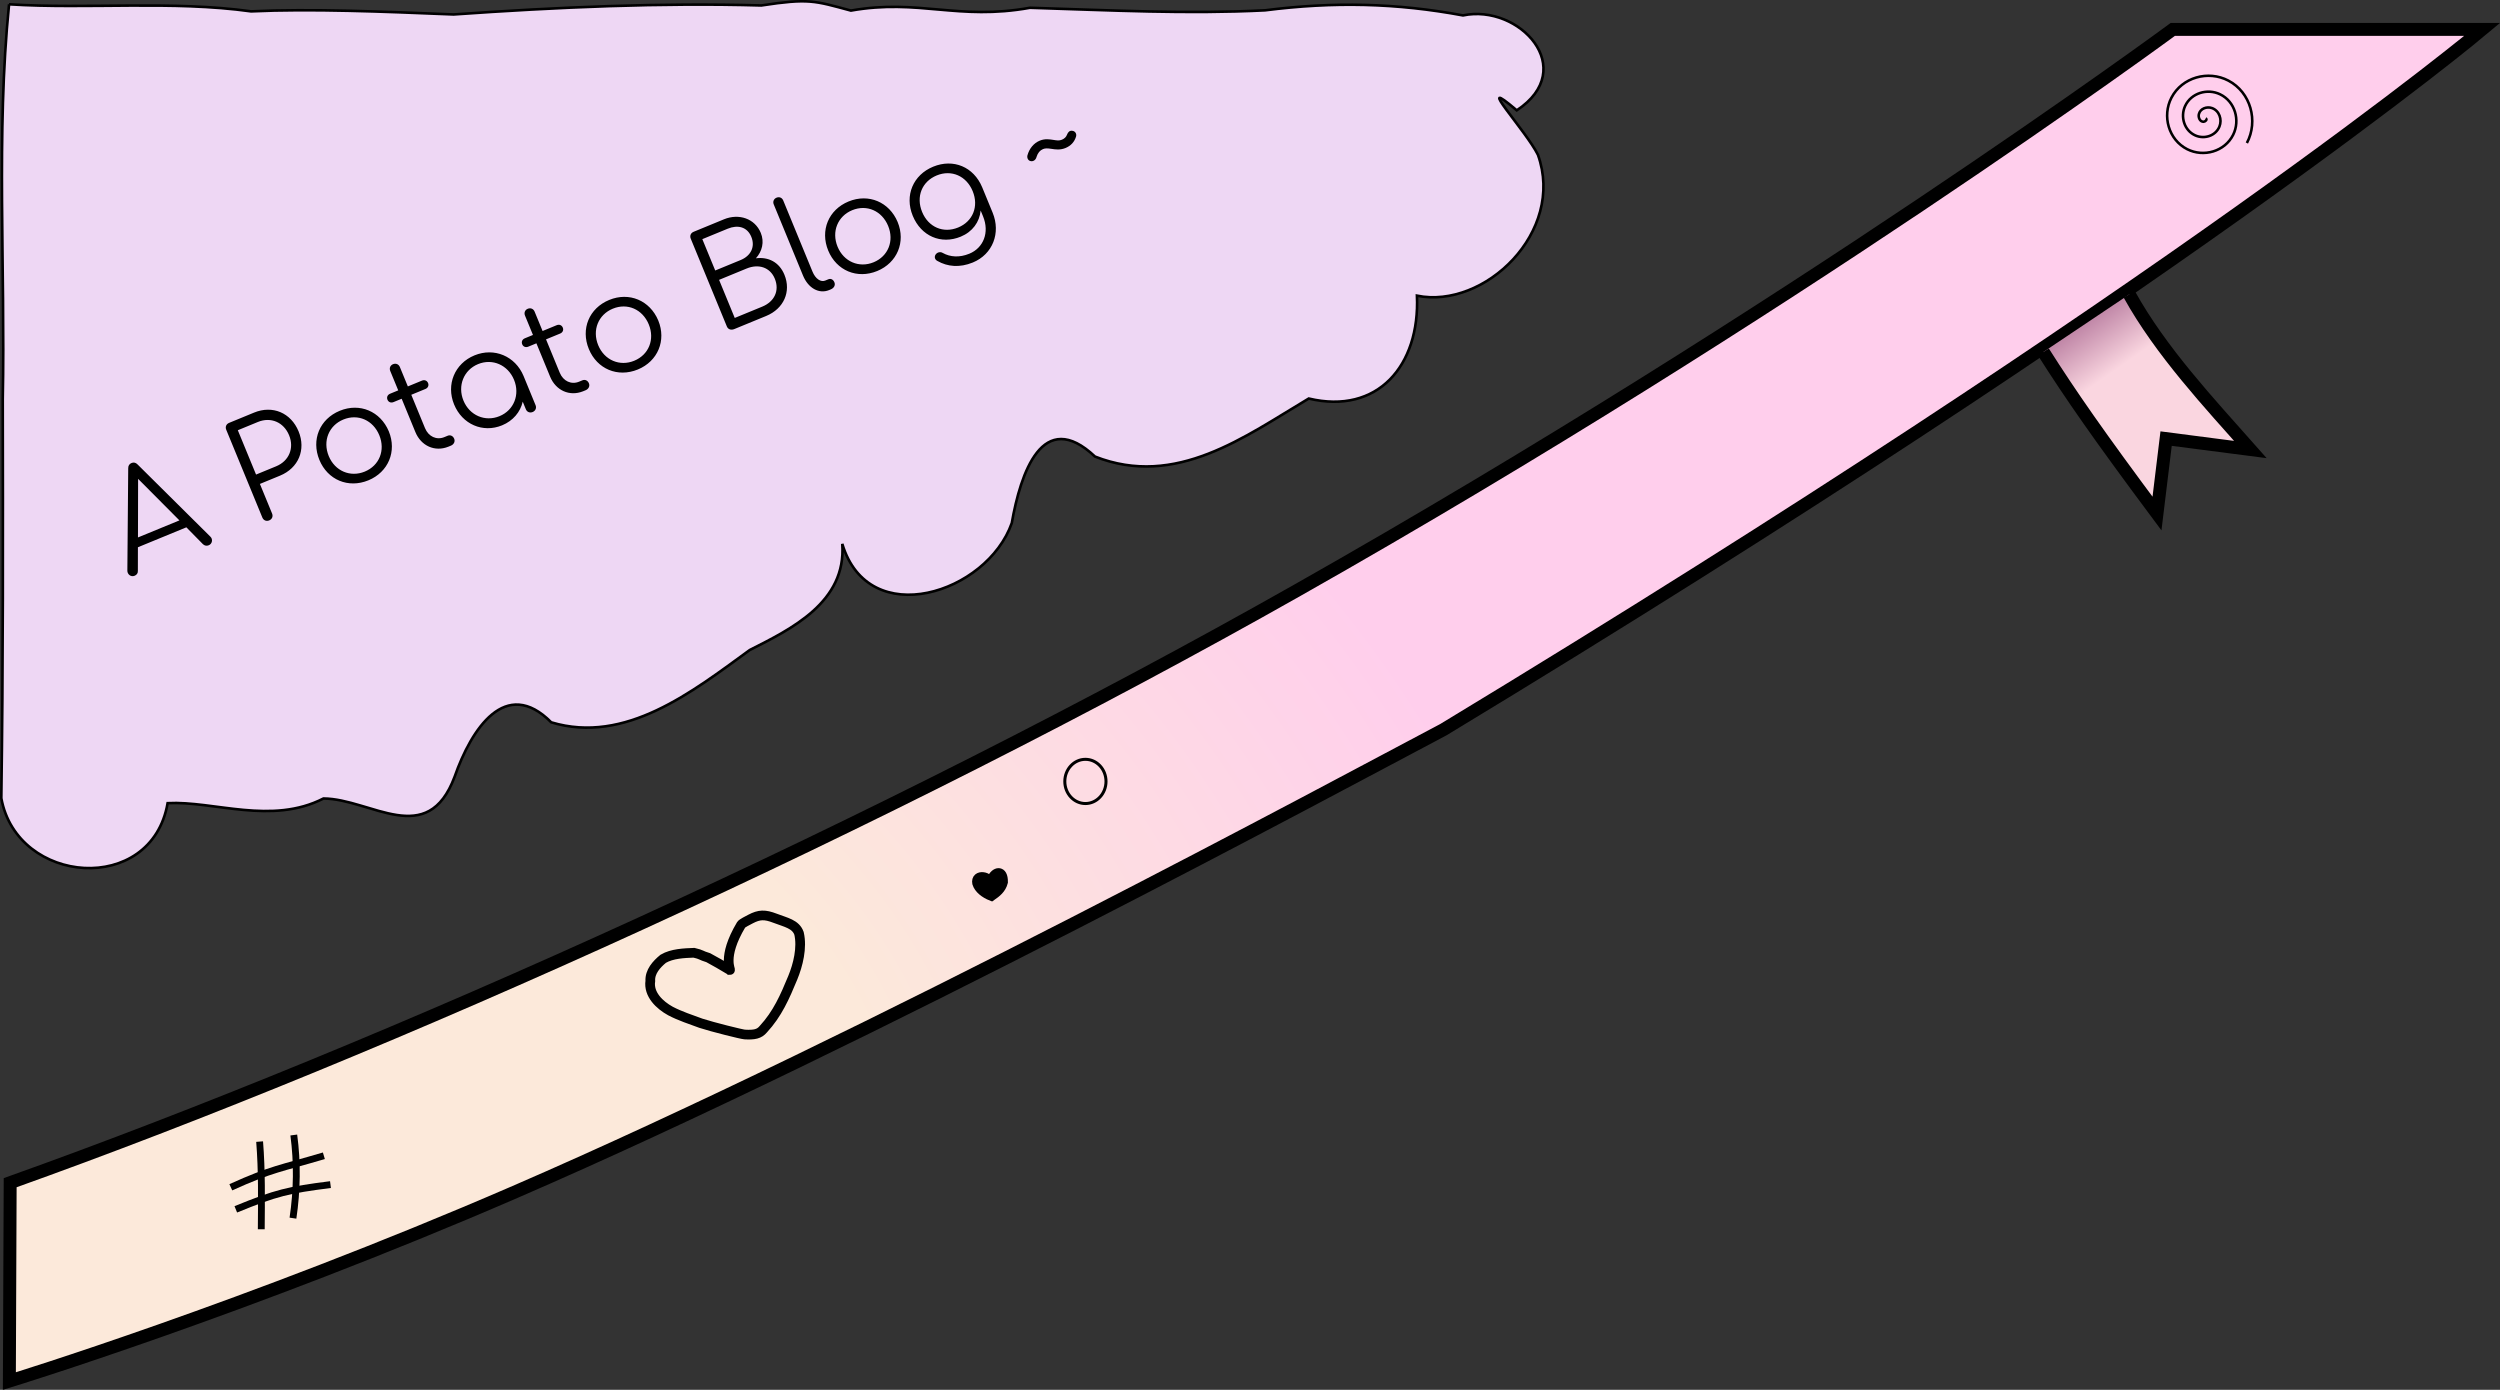 <?xml version="1.0" encoding="UTF-8" standalone="no"?>
<!-- Created with Inkscape (http://www.inkscape.org/) -->

<svg
   width="966.324"
   height="537.21"
   viewBox="0 0 966.324 537.21"
   version="1.1"
   id="svg1"
   sodipodi:docname="ribbon.svg"
   inkscape:version="1.4.2 (ebf0e94, 2025-05-08)"
   xmlns:inkscape="http://www.inkscape.org/namespaces/inkscape"
   xmlns:sodipodi="http://sodipodi.sourceforge.net/DTD/sodipodi-0.dtd"
   xmlns:xlink="http://www.w3.org/1999/xlink"
   xmlns="http://www.w3.org/2000/svg"
   xmlns:svg="http://www.w3.org/2000/svg">
  <rect x="0" y="0" width="966.324" height="537.21" fill="#333333" stroke="none"/>
  <sodipodi:namedview
     id="namedview1"
     pagecolor="#ffffff"
     bordercolor="#000000"
     borderopacity="0.25"
     inkscape:showpageshadow="2"
     inkscape:pageopacity="0.0"
     inkscape:pagecheckerboard="0"
     inkscape:deskcolor="#d1d1d1"
     inkscape:document-units="px"
     inkscape:zoom="0.13888889"
     inkscape:cx="2912.4"
     inkscape:cy="-432"
     inkscape:window-width="1920"
     inkscape:window-height="1011"
     inkscape:window-x="0"
     inkscape:window-y="0"
     inkscape:window-maximized="1"
     inkscape:current-layer="layer5">
    <inkscape:page
       x="0"
       y="0"
       width="966.324"
       height="537.21"
       id="page1"
       margin="0"
       bleed="0" />
  </sodipodi:namedview>
  <defs
     id="defs1">
    <linearGradient
       id="linearGradient6"
       inkscape:collect="always">
      <stop
         style="stop-color:#c188a8;stop-opacity:1;"
         offset="0.022"
         id="stop7" />
      <stop
         style="stop-color:#fad6e0;stop-opacity:1;"
         offset="0.262"
         id="stop8" />
    </linearGradient>
    <linearGradient
       id="linearGradient4"
       inkscape:collect="always">
      <stop
         style="stop-color:#fce9da;stop-opacity:1;"
         offset="0.439"
         id="stop5" />
      <stop
         style="stop-color:#ffceec;stop-opacity:1;"
         offset="1"
         id="stop6" />
    </linearGradient>
    <radialGradient
       inkscape:collect="always"
       xlink:href="#linearGradient4"
       id="radialGradient6"
       cx="127.179"
       cy="581.797"
       fx="127.179"
       fy="581.797"
       r="478.855"
       gradientTransform="matrix(0.968,0.25,-0.214,0.829,137.879,-72.641)"
       gradientUnits="userSpaceOnUse" />
    <linearGradient
       inkscape:collect="always"
       xlink:href="#linearGradient6"
       id="linearGradient8"
       x1="802.951"
       y1="111.205"
       x2="853.662"
       y2="183.629"
       gradientUnits="userSpaceOnUse" />
  </defs>
  <g
     inkscape:label="ribbon"
     inkscape:groupmode="layer"
     id="layer1"
     style="display:inline"
     sodipodi:insensitive="true"
     transform="translate(3.621,11.374)">
    <path
       style="display:inline;opacity:1;fill:url(#radialGradient6);fill-opacity:1;stroke:#000000;stroke-width:5;stroke-dasharray:none;stroke-opacity:1"
       d="M 0.309,445.773 C 146.865,393.431 337.832,307.308 497.88,216.761 688.103,109.142 836.224,0 836.224,0 h 119.613 c 0,0 -117.722,98.84 -401.555,270.667 C 514.405,291.694 333.145,389.697 195.477,449.339 91.477,494.395 0,522.45 0,522.45 Z"
       id="path1"
       sodipodi:nodetypes="cscccscc"
       inkscape:label="ribbon-bg" />
    <path
       style="opacity:1;fill:none;fill-opacity:1;stroke:#000000;stroke-width:3.746;stroke-dasharray:none;stroke-opacity:1"
       d="m 278.504,363.593 c -1.84,-1.167 -6.785,-3.967 -8.333,-4.781 -3.103,-0.938 -2.414,-1.191 -5.546,-1.916 -3.812,0.154 -8.423,0.301 -11.895,2.326 -2.579,2.117 -5.196,5.003 -4.985,8.576 -0.769,5.206 3.613,9.314 7.771,11.607 3.756,1.974 7.831,3.271 11.791,4.739 4.439,1.451 15.798,4.283 16.926,4.347 3.721,0.21 5.62,-0.181 7.161,-2.023 5.493,-5.926 8.364,-12.541 11.402,-19.892 2.048,-4.96 3.716,-11.669 2.421,-17.199 -1.289,-3.579 -5.016,-4.194 -9.243,-5.821 -4.002,-1.54 -6.115,-1.462 -9.499,0.31 -0.959,0.502 -3.289,1.659 -3.603,2.185 -7.671,12.853 -3.749,17.569 -4.367,17.543 z"
       id="path8"
       sodipodi:nodetypes="cccccccszccsssc"
       inkscape:label="heart" />
    <path
       style="opacity:1;fill:#000000;fill-opacity:1;stroke:#000000;stroke-width:3.728;stroke-dasharray:none;stroke-opacity:1"
       d="m 379.103,330.258 c 0.021,-3.036 -5.754,-3.934 -5.058,-0.28 0.668,2.215 3.042,4.015 5.575,5.001 1.88,-1.315 3.801,-2.735 4.483,-5.398 0.072,-4.982 -3.144,-4.02 -4.284,-1.262 -0.366,0.494 -0.684,1.02 -0.997,1.548"
       id="path14"
       sodipodi:nodetypes="cccccc"
       inkscape:label="heart-filled" />
    <ellipse
       style="opacity:1;fill:none;fill-opacity:1;stroke:#000000;stroke-width:1.169;stroke-dasharray:none;stroke-opacity:1"
       id="path15"
       cx="415.922"
       cy="290.673"
       rx="7.962"
       ry="8.544"
       inkscape:label="circle" />
    <g
       id="layer4"
       inkscape:label="hash"
       inkscape:groupmode="layer">
      <path
         style="opacity:1;fill:none;fill-opacity:1;stroke:#000000;stroke-width:2.646;stroke-dasharray:none;stroke-opacity:1"
         d="m 96.732,429.886 c 0.898,11.272 0.723,22.591 0.636,33.888"
         id="path10"
         inkscape:label="line-left" />
      <path
         style="opacity:1;fill:none;fill-opacity:1;stroke:#000000;stroke-width:2.646;stroke-dasharray:none;stroke-opacity:1"
         d="m 109.937,427.34 c 1.428,10.656 1.268,21.51 -0.319,32.138"
         id="path11"
         inkscape:label="line-right" />
      <path
         style="opacity:1;fill:none;fill-opacity:1;stroke:#000000;stroke-width:2.646;stroke-dasharray:none;stroke-opacity:1"
         d="M 85.595,447.546 C 101.484,440.344 104.98,440.292 121.561,435.365"
         id="path12"
         sodipodi:nodetypes="cc"
         inkscape:label="line-top" />
      <path
         style="opacity:1;fill:none;fill-opacity:1;stroke:#000000;stroke-width:2.646;stroke-dasharray:none;stroke-opacity:1"
         d="m 87.525,456.075 c 15.677,-6.427 20.206,-7.473 36.595,-9.566"
         id="path13"
         sodipodi:nodetypes="cc"
         inkscape:label="line-bottom" />
    </g>
    <path
       sodipodi:type="spiral"
       style="fill:none;fill-rule:evenodd;stroke:#000000"
       id="path16"
       sodipodi:cx="848.95239"
       sodipodi:cy="34.365391"
       sodipodi:expansion="1"
       sodipodi:revolution="3"
       sodipodi:radius="18.553976"
       sodipodi:argument="-18.309137"
       sodipodi:t0="0"
       d="m 848.952,34.365 c 0.798,0.479 -0.252,1.311 -0.795,1.326 -1.474,0.039 -2.146,-1.693 -1.856,-2.917 0.518,-2.188 3.063,-3.066 5.038,-2.386 2.899,0.997 4.008,4.449 2.917,7.159 -1.454,3.613 -5.84,4.958 -9.281,3.447 -4.329,-1.901 -5.913,-7.234 -3.977,-11.402 2.344,-5.048 8.63,-6.87 13.523,-4.508 5.767,2.784 7.829,10.026 5.038,15.645 -3.222,6.487 -11.423,8.789 -17.766,5.568 -7.207,-3.659 -9.75,-12.821 -6.099,-19.887 4.096,-7.928 14.218,-10.711 22.009,-6.629 8.649,4.531 11.672,15.616 7.159,24.13"
       inkscape:label="fish-cake" />
    <g
       id="layer3"
       inkscape:label="ribbon-end"
       inkscape:groupmode="layer">
      <path
         style="fill:url(#linearGradient8);stroke:#000000;stroke-width:5;stroke-dasharray:none;stroke-opacity:1"
         d="m 786.21,124.678 c 10.665,16.772 21.293,32.082 43.911,62.451 l 3.523,-28.972 32.579,4.223 C 850.353,144.446 831.675,124.556 819.411,102.411"
         id="path6-5"
         sodipodi:nodetypes="ccccc"
         inkscape:label="path6" />
    </g>
  </g>
  <g
     inkscape:groupmode="layer"
     id="layer5"
     inkscape:label="speech-bubble"
     transform="translate(-94.384,52.104)"
     style="display:inline">
    <path
       style="opacity:1;fill:#eed7f4;fill-opacity:1;stroke:#000000;stroke-width:1.015;stroke-dasharray:none;stroke-opacity:1"
       d="m 97.881,-50.443 c -5.035,50.625 -1.408,101.748 -2.431,152.582 0.091,51.433 0.175,102.869 -0.558,154.297 6.053,33.507 58.049,37.761 64.287,1.896 17.908,-0.905 40.208,8.485 60.248,-1.796 18.416,0.161 40.225,19.686 50.707,-8.465 6.421,-18.349 19.698,-38.797 37.323,-20.972 28.675,8.623 54.499,-11.784 76.725,-27.952 15.903,-8.071 37.451,-18.438 35.769,-41.034 10.159,33.952 55.983,19.118 65.516,-8.028 3.377,-19.26 11.881,-44.878 32.179,-25.704 31.26,12.28 57.871,-7.714 82.605,-22.436 26.543,6.325 43.025,-12.595 41.83,-39.755 26.067,5.303 57.412,-24.564 46.766,-54.457 -4.452,-9.11 -25.583,-31.958 -8.177,-17.188 24.265,-16.101 0.975,-41.241 -20.793,-36.692 -25.865,-4.811 -49.872,-5.344 -76.513,-1.966 -30.211,1.519 -59.019,-0.005 -90.853,-0.986 -27.923,5.031 -42.97,-3.564 -69.217,1.087 -14.124,-3.813 -16.247,-4.786 -34.628,-1.979 -38.62,-1.117 -78.621,0.64 -118.947,3.479 -27.083,-1.105 -55.152,-2.289 -78.281,-1.197 -30.66,-4.254 -63.03,-0.803 -93.557,-2.734 z"
       id="path38"
       sodipodi:nodetypes="ccccccccccccccccccccccc" />
    <path
       style="font-size:26.667px;font-family:Comfortaa;-inkscape-font-specification:'Comfortaa, Normal';text-align:center;text-anchor:middle;white-space:pre;stroke:#000000;stroke-width:0;stroke-dasharray:none"
       d="m 146.413,170.446 c 0.772,-0.318 1.309,-0.934 1.261,-1.873 l 0.017,-9.149 18.727,-7.704 6.402,6.509 c 0.656,0.633 1.49,0.741 2.262,0.424 1.351,-0.556 1.693,-2.333 0.597,-3.35 L 147.563,127.422 c -0.695,-0.73 -1.501,-0.906 -2.322,-0.569 -0.869,0.357 -1.318,1.05 -1.298,2.058 l -0.332,39.527 c -0.035,1.425 1.353,2.604 2.801,2.008 z m 1.3,-14.812 0.051,-22.651 15.974,16.059 z m 50.731,-6.591 c 1.11,-0.457 1.565,-1.547 1.108,-2.657 l -4.706,-11.439 7.771,-3.197 c 7.143,-2.938 10.098,-10.023 7.18,-17.118 -2.958,-7.192 -10.063,-10.195 -17.206,-7.256 l -9.653,3.971 c -1.11,0.457 -1.565,1.547 -1.108,2.657 l 13.958,33.931 c 0.457,1.11 1.547,1.565 2.657,1.108 z m -5.087,-17.716 -7.048,-17.135 7.771,-3.197 c 4.971,-2.045 9.964,0.077 12.049,5.145 2.045,4.971 -0.029,9.944 -5,11.989 z m 43.413,2.232 c 7.723,-3.177 11.075,-11.215 7.898,-18.938 -3.245,-7.751 -11.235,-11.123 -18.957,-7.947 -7.771,3.197 -11.075,11.215 -7.879,18.986 3.177,7.723 11.167,11.095 18.938,7.898 z m -1.39,-3.379 c -5.599,2.303 -11.545,-0.217 -13.928,-6.009 -2.402,-5.84 0.05,-11.815 5.648,-14.118 5.647,-2.323 11.497,0.237 13.899,6.077 2.383,5.792 0.027,11.727 -5.62,14.05 z m 32.277,-9.609 1.014,-0.417 c 1.158,-0.477 1.71,-1.606 1.273,-2.668 -0.457,-1.11 -1.498,-1.585 -2.512,-1.168 l -1.303,0.536 c -2.993,1.231 -6.118,-0.192 -7.468,-3.474 l -5.301,-12.887 5.454,-2.244 c 1.014,-0.417 1.411,-1.371 1.034,-2.288 -0.397,-0.965 -1.351,-1.363 -2.364,-0.946 l -5.454,2.244 -3.077,-7.481 c -0.457,-1.11 -1.547,-1.565 -2.657,-1.108 -1.062,0.437 -1.516,1.527 -1.06,2.637 l 3.077,7.481 -3.137,1.291 c -1.014,0.417 -1.411,1.371 -1.014,2.336 0.377,0.917 1.331,1.315 2.345,0.898 l 3.137,-1.291 5.301,12.887 c 2.204,5.358 7.529,7.738 12.713,5.662 z m 20.805,-8.276 c 4.247,-1.747 7.073,-5.167 7.974,-9.149 l 1.211,2.944 c 0.437,1.062 1.527,1.516 2.637,1.06 1.062,-0.437 1.565,-1.547 1.128,-2.608 l -4.666,-11.343 c -3.205,-7.654 -11.331,-11.084 -18.957,-7.947 -7.674,3.157 -11.035,11.312 -7.879,18.986 3.157,7.674 11.118,11.115 18.551,8.057 z m -1.004,-3.537 c -5.551,2.283 -11.565,-0.265 -13.928,-6.009 -2.363,-5.744 0.098,-11.835 5.648,-14.118 5.551,-2.283 11.537,0.333 13.899,6.077 2.363,5.744 -0.069,11.767 -5.62,14.05 z m 32.277,-9.609 1.014,-0.417 c 1.158,-0.477 1.71,-1.606 1.273,-2.668 -0.457,-1.11 -1.498,-1.585 -2.512,-1.168 l -1.303,0.536 c -2.993,1.231 -6.118,-0.192 -7.468,-3.474 l -5.301,-12.887 5.454,-2.244 c 1.014,-0.417 1.411,-1.371 1.034,-2.288 -0.397,-0.965 -1.351,-1.363 -2.364,-0.946 l -5.454,2.244 -3.077,-7.481 c -0.457,-1.11 -1.547,-1.565 -2.657,-1.108 -1.062,0.437 -1.516,1.527 -1.06,2.637 l 3.077,7.481 -3.137,1.291 c -1.014,0.417 -1.411,1.371 -1.014,2.336 0.377,0.917 1.331,1.315 2.345,0.898 l 3.137,-1.291 5.301,12.887 c 2.204,5.358 7.529,7.738 12.713,5.662 z m 21.192,-8.435 c 7.723,-3.177 11.075,-11.215 7.898,-18.938 -3.245,-7.751 -11.235,-11.123 -18.957,-7.947 -7.771,3.197 -11.075,11.215 -7.879,18.986 3.177,7.723 11.167,11.095 18.938,7.898 z m -1.39,-3.379 c -5.599,2.303 -11.545,-0.217 -13.928,-6.009 -2.402,-5.84 0.05,-11.815 5.648,-14.118 5.647,-2.323 11.497,0.237 13.899,6.077 2.383,5.792 0.027,11.727 -5.62,14.05 z m 38.697,-12.25 12.308,-5.063 c 6.806,-2.8 9.726,-9.419 7.046,-15.934 -2.025,-4.923 -6.251,-6.966 -11.024,-6.357 2.445,-2.699 3.321,-6.332 1.891,-9.807 -2.283,-5.551 -8.448,-7.642 -14.24,-5.26 l -11.729,4.825 c -1.11,0.457 -1.565,1.547 -1.108,2.657 l 13.958,33.931 c 0.476,1.158 1.643,1.525 2.898,1.009 z m -7.393,-22.636 -4.984,-12.115 9.846,-4.05 c 3.861,-1.588 7.495,-0.713 9.083,3.149 1.608,3.91 -0.238,7.378 -4.099,8.966 z m 7.545,18.341 -6.056,-14.721 10.667,-4.388 c 4.634,-1.906 9.067,-0.457 10.874,3.936 1.906,4.634 -0.185,8.88 -4.818,10.786 z m 36.482,-10.775 0.627,-0.258 c 1.303,-0.536 1.854,-1.666 1.417,-2.728 -0.457,-1.11 -1.382,-1.576 -2.347,-1.179 l -1.207,0.496 c -1.738,0.715 -3.787,-0.7 -4.918,-3.451 L 397.124,25.384 c -0.437,-1.062 -1.478,-1.536 -2.589,-1.08 -1.062,0.437 -1.516,1.527 -1.08,2.589 l 11.317,27.512 c 2.005,4.875 6.186,7.218 10.096,5.61 z m 18.585,-7.363 c 7.723,-3.177 11.075,-11.215 7.898,-18.938 -3.245,-7.751 -11.235,-11.123 -18.957,-7.947 -7.771,3.197 -11.075,11.215 -7.879,18.986 3.177,7.723 11.167,11.095 18.938,7.898 z m -1.39,-3.379 c -5.599,2.303 -11.545,-0.217 -13.928,-6.009 -2.402,-5.84 0.05,-11.815 5.648,-14.118 5.647,-2.323 11.497,0.237 13.899,6.077 2.383,5.792 0.027,11.727 -5.62,14.05 z m 33.68,-9.904 c 4.537,-1.866 7.272,-5.644 7.694,-10.106 l 0.913,2.22 c 2.601,6.323 0.129,12.249 -5.277,14.473 -3.861,1.588 -7.421,1.303 -10.276,-0.287 -0.917,-0.582 -2.155,-0.299 -2.785,0.638 -0.582,0.917 -0.262,1.97 0.732,2.464 3.908,2.23 8.603,2.669 13.671,0.584 7.723,-3.177 10.86,-11.465 7.663,-19.236 l -4.05,-9.846 c -3.304,-7.896 -11.138,-11.163 -18.957,-7.947 -7.674,3.157 -11.135,11.07 -7.879,18.986 3.236,7.867 10.925,11.194 18.551,8.057 z m -1.004,-3.537 c -5.744,2.363 -11.506,-0.12 -13.928,-6.009 -2.422,-5.888 -0.095,-11.755 5.648,-14.118 5.695,-2.343 11.477,0.189 13.899,6.077 2.422,5.888 0.075,11.707 -5.62,14.05 z M 506.223,5.111 c 2.124,-0.874 3.475,-2.389 4.095,-4.45 0.29,-1.079 -0.36,-2.109 -1.475,-2.215 -1.019,-0.145 -1.652,0.51 -2.03,1.512 -0.321,0.866 -0.954,1.521 -1.968,1.938 -1.062,0.437 -1.848,0.309 -3.421,0.053 -1.32,-0.191 -3.097,-0.532 -5.124,0.302 -2.317,0.953 -4.061,3.025 -4.8,5.755 -0.222,1.107 0.408,2.089 1.407,2.186 1.019,0.145 1.894,-0.61 2.135,-1.668 0.489,-1.555 1.332,-2.523 2.491,-3 0.821,-0.338 1.664,-0.346 3.353,-0.081 1.388,0.219 3.262,0.521 5.337,-0.333 z"
       id="text32"
       aria-label="A Potato Blog ~" />
  </g>
</svg>

